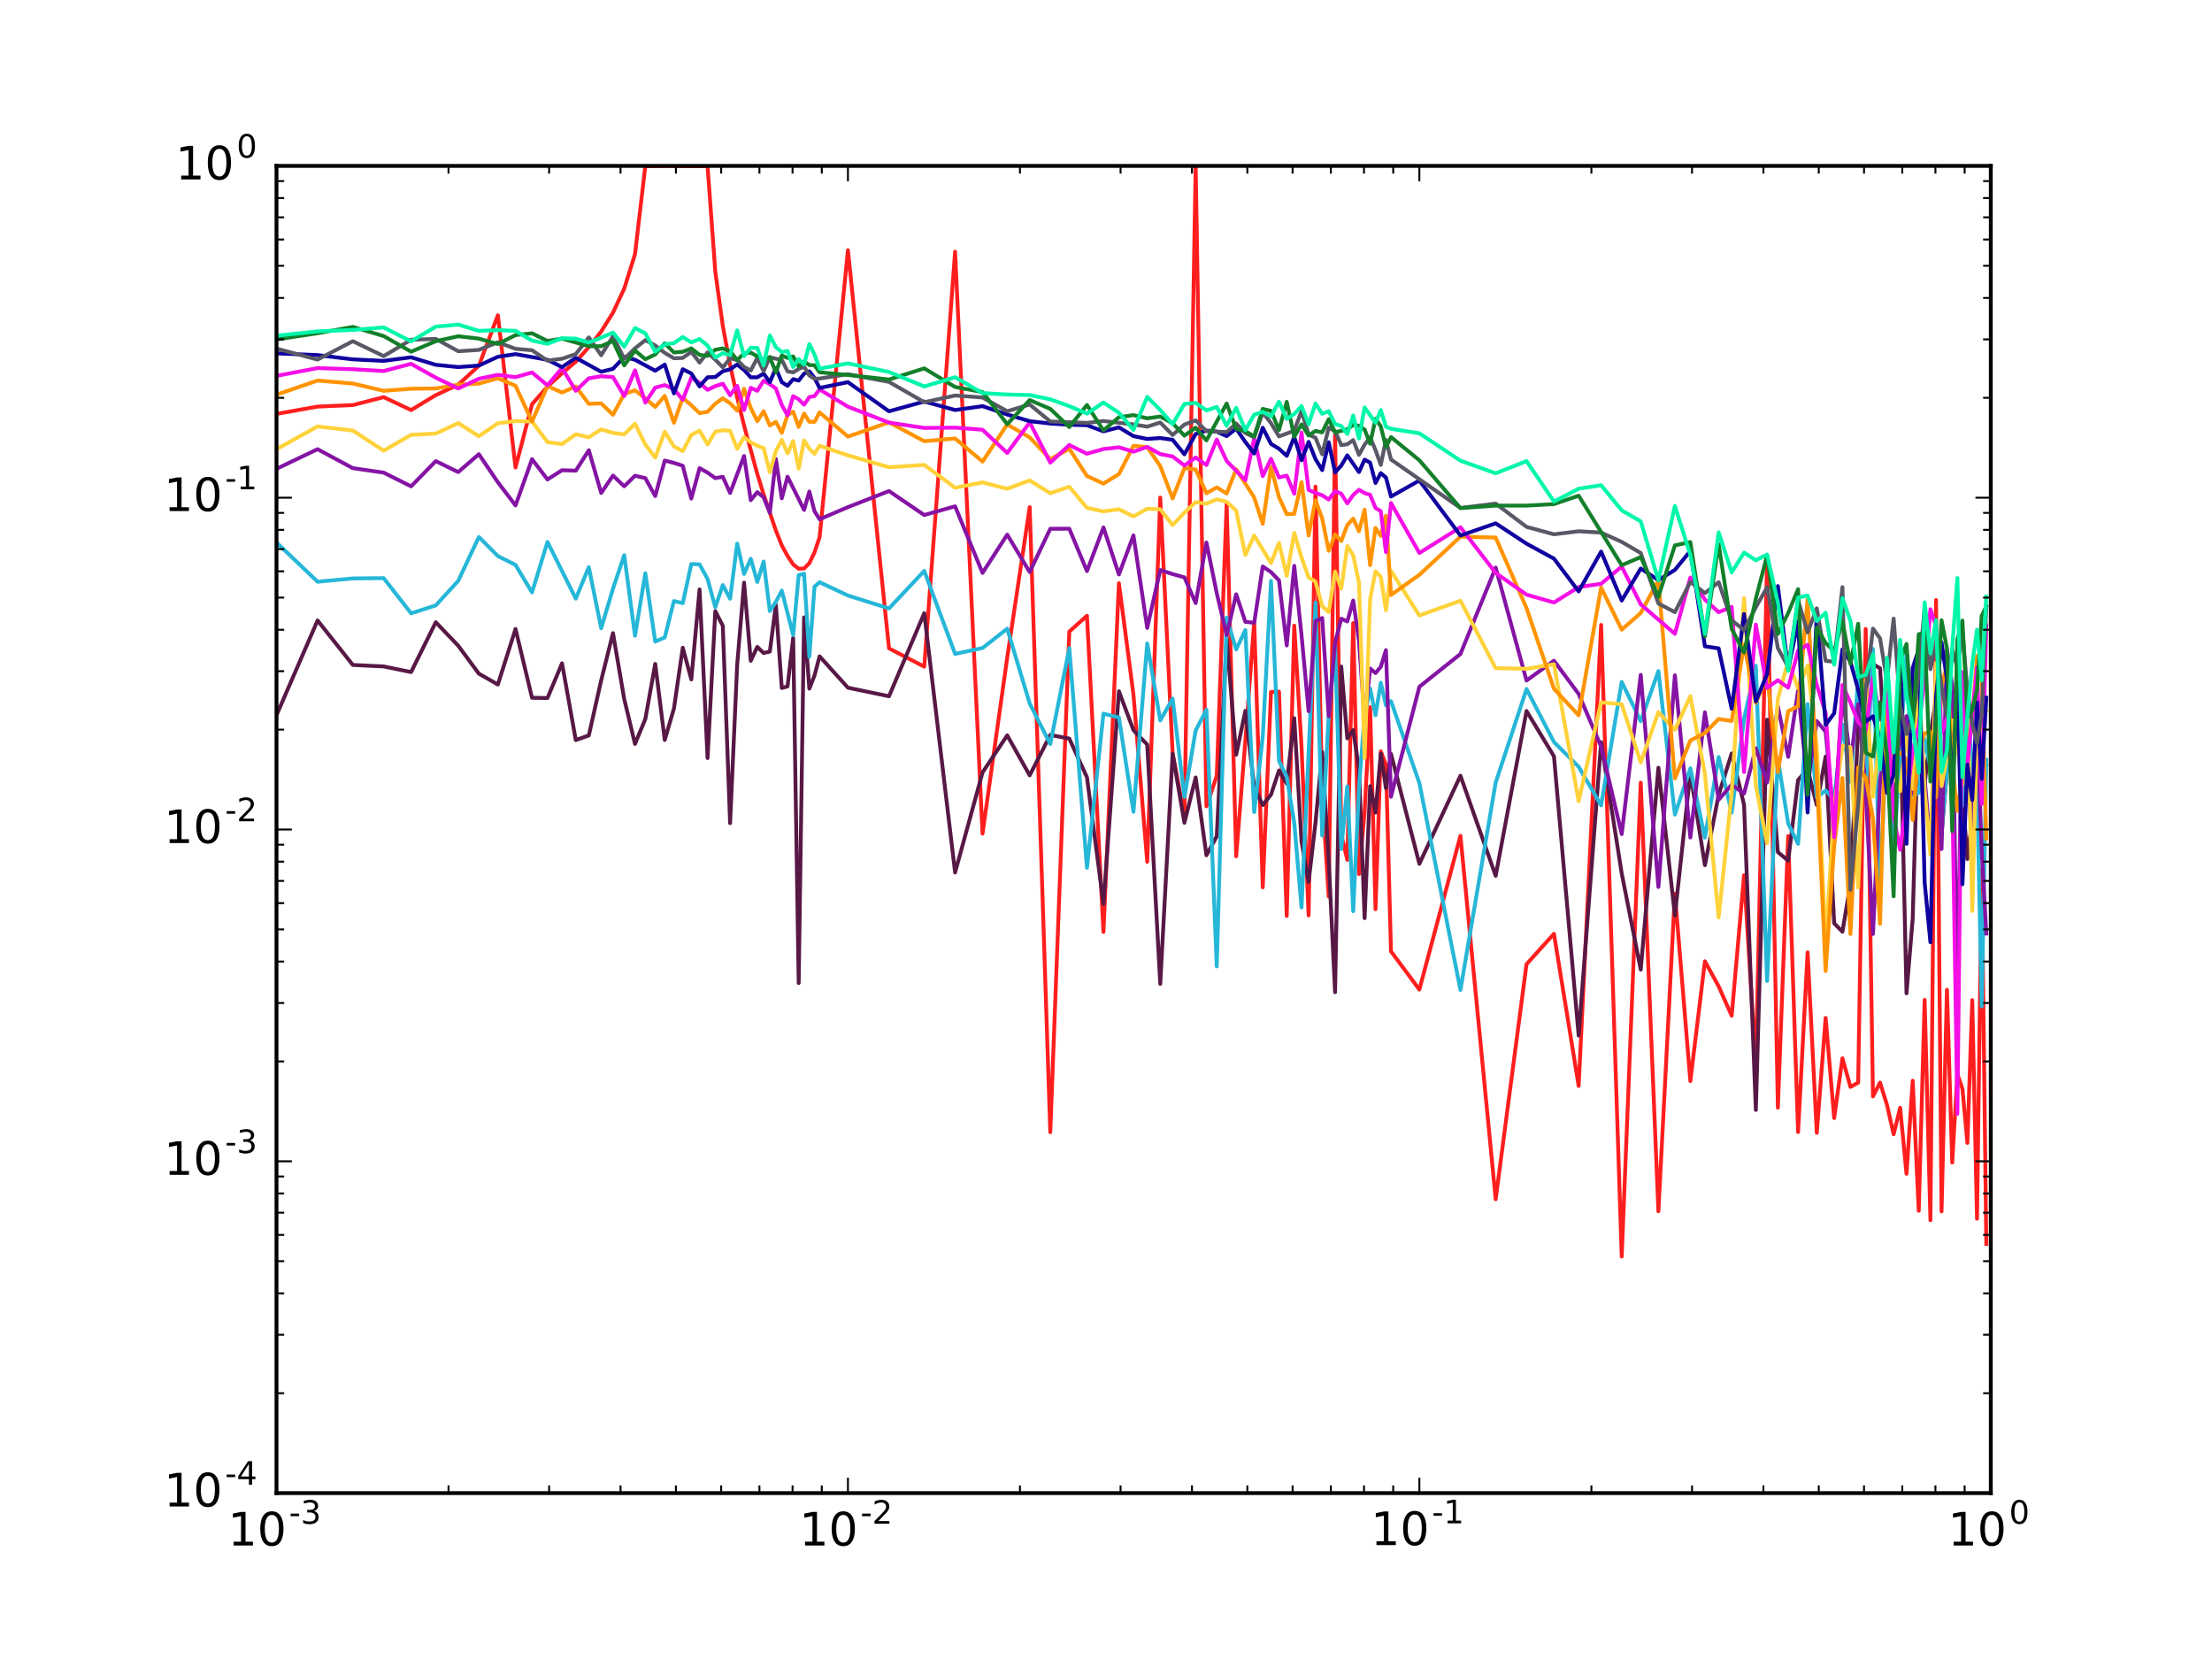 <?xml version="1.0" encoding="utf-8" standalone="no"?>
<!DOCTYPE svg PUBLIC "-//W3C//DTD SVG 1.1//EN"
  "http://www.w3.org/Graphics/SVG/1.1/DTD/svg11.dtd">
<!-- Created with matplotlib (http://matplotlib.org/) -->
<svg height="432pt" version="1.1" viewBox="0 0 576 432" width="576pt" xmlns="http://www.w3.org/2000/svg" xmlns:xlink="http://www.w3.org/1999/xlink">
 <defs>
  <style type="text/css">
*{stroke-linecap:butt;stroke-linejoin:round;stroke-miterlimit:100000;}
  </style>
 </defs>
 <g id="figure_1">
  <g id="patch_1">
   <path d="M 0 432 
L 576 432 
L 576 0 
L 0 0 
z
" style="fill:#ffffff;"/>
  </g>
  <g id="axes_1">
   <g id="patch_2">
    <path d="M 72 388.8 
L 518.4 388.8 
L 518.4 43.2 
L 72 43.2 
z
" style="fill:#ffffff;"/>
   </g>
   <g id="line2d_1">
    <path clip-path="url(#p679bee5137)" d="M 72 107.776 
L 82.696 105.876 
L 91.871 105.483 
L 99.903 103.412 
L 107.047 106.777 
L 113.479 102.886 
L 119.328 100.159 
L 124.691 95.252 
L 129.644 82.095 
L 134.243 121.744 
L 138.537 105.257 
L 142.563 100.674 
L 146.353 97.194 
L 149.933 94.192 
L 153.326 90.399 
L 156.548 86.323 
L 159.618 81.414 
L 162.549 75.151 
L 165.352 66.199 
L 168.039 43.261 
L 173.099 43.203 
L 184.247 43.284 
L 186.263 70.779 
L 188.218 84.883 
L 190.116 95.021 
L 191.96 103.507 
L 193.752 110.83 
L 197.194 123.389 
L 198.849 128.756 
L 202.037 138.152 
L 203.573 142.016 
L 205.074 144.776 
L 206.541 146.982 
L 207.976 148.091 
L 209.379 148.032 
L 210.752 146.635 
L 212.097 143.832 
L 213.414 139.922 
L 220.8 65.15 
L 231.496 168.834 
L 240.671 173.598 
L 248.703 65.545 
L 255.847 217.085 
L 262.279 171.244 
L 268.128 132.061 
L 273.491 294.818 
L 278.444 164.461 
L 283.043 160.341 
L 287.337 242.67 
L 291.363 151.867 
L 295.153 180.902 
L 298.733 224.413 
L 302.126 129.568 
L 305.348 196.158 
L 308.418 212.402 
L 311.349 43.216 
L 314.152 209.96 
L 316.839 202.052 
L 319.418 131.12 
L 321.899 222.986 
L 324.288 192.92 
L 326.591 161.879 
L 328.816 231.071 
L 330.966 180.178 
L 333.047 180.096 
L 335.063 238.512 
L 337.018 162.91 
L 338.916 194.455 
L 340.76 238.367 
L 342.552 126.705 
L 344.296 206.988 
L 345.994 233.462 
L 347.649 113.237 
L 349.262 217.336 
L 350.837 223.9 
L 352.373 162.249 
L 353.874 227.594 
L 355.341 211.422 
L 356.776 184.142 
L 358.179 236.76 
L 359.552 195.648 
L 360.897 199.13 
L 362.214 247.738 
L 369.6 257.685 
L 380.296 217.648 
L 389.471 312.283 
L 397.503 251.085 
L 404.647 243.15 
L 411.079 282.772 
L 416.928 162.728 
L 422.291 327.201 
L 427.244 203.816 
L 431.843 315.419 
L 436.137 232.706 
L 440.163 281.524 
L 443.953 250.315 
L 447.533 256.842 
L 450.926 264.496 
L 454.148 227.905 
L 457.218 277.548 
L 460.149 145.492 
L 462.952 288.423 
L 465.639 217.707 
L 468.218 294.79 
L 470.699 247.999 
L 473.088 294.975 
L 475.391 265.065 
L 477.616 291.131 
L 479.766 275.573 
L 481.847 283.027 
L 483.863 281.925 
L 485.818 163.77 
L 487.716 285.504 
L 489.56 281.906 
L 491.352 287.664 
L 493.096 295.369 
L 494.794 288.466 
L 496.449 305.667 
L 498.062 281.412 
L 499.637 315.296 
L 501.173 260.363 
L 502.674 317.737 
L 504.141 156.245 
L 505.576 315.455 
L 506.979 257.735 
L 508.352 302.733 
L 509.697 279.697 
L 511.014 283.511 
L 512.305 297.619 
L 513.571 260.433 
L 514.813 317.349 
L 516.031 226.438 
L 517.226 323.938 
L 517.226 323.938 
" style="fill:none;stroke:#ff1e1e;stroke-linecap:square;"/>
   </g>
   <g id="line2d_2">
    <path clip-path="url(#p679bee5137)" d="M 72 186.226 
L 82.696 161.567 
L 91.871 173.154 
L 99.903 173.541 
L 107.047 175.008 
L 113.479 162.027 
L 119.328 168.156 
L 124.691 175.421 
L 129.644 178.249 
L 134.243 163.775 
L 138.537 181.698 
L 142.563 181.761 
L 146.353 172.722 
L 149.933 192.718 
L 153.326 191.505 
L 156.548 177.159 
L 159.618 164.866 
L 162.549 182.044 
L 165.352 193.712 
L 168.039 187.246 
L 170.618 172.874 
L 173.099 192.681 
L 175.488 184.511 
L 177.791 168.662 
L 180.016 176.924 
L 182.166 153.49 
L 184.247 197.395 
L 186.263 159.141 
L 188.218 162.965 
L 190.116 214.335 
L 191.96 173.108 
L 193.752 151.727 
L 195.496 172.07 
L 197.194 168.457 
L 198.849 170.045 
L 200.462 169.664 
L 202.037 157.532 
L 203.573 179.15 
L 205.074 178.741 
L 206.541 166.114 
L 207.976 255.984 
L 209.379 160.755 
L 210.752 179.329 
L 212.097 175.899 
L 213.414 170.908 
L 220.8 179.073 
L 231.496 181.302 
L 240.671 159.668 
L 248.703 227.21 
L 255.847 201.143 
L 262.279 191.491 
L 268.128 201.899 
L 273.491 191.381 
L 278.444 192.329 
L 283.043 202.407 
L 287.337 235.383 
L 291.363 180.006 
L 295.153 190.136 
L 298.733 193.891 
L 302.126 256.196 
L 305.348 196.249 
L 308.418 214.252 
L 311.349 202.446 
L 314.152 222.71 
L 316.839 217.788 
L 319.418 166.139 
L 321.899 196.528 
L 324.288 185.108 
L 326.591 205.005 
L 328.816 209.629 
L 330.966 206.918 
L 333.047 200.636 
L 335.063 204.084 
L 337.018 187.012 
L 338.916 219.189 
L 340.76 229.652 
L 342.552 214.247 
L 344.296 195.817 
L 345.994 224.057 
L 347.649 258.363 
L 349.262 173.569 
L 350.837 192.273 
L 352.373 190.126 
L 353.874 200.238 
L 355.341 239.086 
L 356.776 204.709 
L 358.179 211.579 
L 359.552 196.278 
L 360.897 205.25 
L 362.214 196.32 
L 369.6 224.937 
L 380.296 202 
L 389.471 228.061 
L 397.503 185.141 
L 404.647 196.948 
L 411.079 269.654 
L 416.928 193.27 
L 422.291 227.44 
L 427.244 252.498 
L 431.843 199.912 
L 436.137 238.4 
L 440.163 201.297 
L 443.953 225.291 
L 447.533 206.978 
L 450.926 196.192 
L 454.148 209.563 
L 457.218 289.026 
L 460.149 187.426 
L 462.952 221.886 
L 465.639 224.112 
L 468.218 203.123 
L 470.699 200.295 
L 473.088 209.622 
L 475.391 197.003 
L 477.616 240.423 
L 479.766 242.618 
L 481.847 230.154 
L 483.863 189.909 
L 485.818 179.329 
L 487.716 172.95 
L 489.56 174.023 
L 491.352 202.35 
L 493.096 213.437 
L 494.794 186.254 
L 496.449 258.66 
L 498.062 239.22 
L 499.637 183.513 
L 501.173 204.22 
L 502.674 191.418 
L 504.141 181.813 
L 505.576 217.24 
L 508.352 184.215 
L 509.697 177.585 
L 511.014 206.756 
L 512.305 223.676 
L 513.571 213.232 
L 514.813 190.636 
L 516.031 196.313 
L 517.226 198.976 
L 517.226 198.976 
" style="fill:none;stroke:#581845;stroke-linecap:square;"/>
   </g>
   <g id="line2d_3">
    <path clip-path="url(#p679bee5137)" d="M 72 141.259 
L 82.696 151.481 
L 91.871 150.621 
L 99.903 150.542 
L 107.047 159.708 
L 113.479 157.641 
L 119.328 151.246 
L 124.691 139.825 
L 129.644 144.804 
L 134.243 147.098 
L 138.537 154.264 
L 142.563 141.116 
L 149.933 155.884 
L 153.326 147.69 
L 156.548 163.593 
L 159.618 153.296 
L 162.549 144.567 
L 165.352 165.537 
L 168.039 149.295 
L 170.618 167.083 
L 173.099 165.975 
L 175.488 156.507 
L 177.791 157.061 
L 180.016 146.872 
L 182.166 146.961 
L 184.247 150.758 
L 186.263 158.131 
L 188.218 152.347 
L 190.116 155.905 
L 191.96 141.552 
L 193.752 149.449 
L 195.496 145.505 
L 197.194 151.543 
L 198.849 146.221 
L 200.462 159.12 
L 202.037 156.718 
L 203.573 153.806 
L 206.541 165.367 
L 207.976 149.756 
L 209.379 149.382 
L 210.752 171.021 
L 212.097 152.782 
L 213.414 151.598 
L 220.8 155.075 
L 231.496 158.439 
L 240.671 148.661 
L 248.703 170.273 
L 255.847 168.744 
L 262.279 163.713 
L 268.128 183.175 
L 273.491 193.759 
L 278.444 168.795 
L 283.043 225.965 
L 287.337 185.839 
L 291.363 186.84 
L 295.153 211.379 
L 298.733 167.572 
L 302.126 187.596 
L 305.348 181.941 
L 308.418 207.56 
L 311.349 190.219 
L 314.152 184.826 
L 316.839 251.643 
L 319.418 160.839 
L 321.899 169.104 
L 324.288 164.063 
L 326.591 211.462 
L 328.816 191.916 
L 330.966 151.283 
L 333.047 198.156 
L 335.063 202.248 
L 337.018 214.199 
L 338.916 236.287 
L 342.552 156.906 
L 344.296 217.569 
L 345.994 186.422 
L 347.649 167.951 
L 349.262 221.091 
L 350.837 204.773 
L 352.373 237.28 
L 353.874 205.077 
L 355.341 186.26 
L 356.776 179.28 
L 358.179 186.242 
L 359.552 177.79 
L 360.897 183.666 
L 362.214 182.568 
L 369.6 203.914 
L 380.296 257.788 
L 389.471 203.774 
L 397.503 179.42 
L 404.647 193.227 
L 411.079 199.661 
L 416.928 209.713 
L 422.291 177.573 
L 427.244 187.796 
L 431.843 174.748 
L 436.137 212.115 
L 440.163 200.07 
L 443.953 218.1 
L 447.533 197.121 
L 450.926 211.618 
L 454.148 187.188 
L 457.218 173.352 
L 460.149 255.451 
L 462.952 197.572 
L 465.639 214.431 
L 468.218 219.726 
L 470.699 183.352 
L 473.088 207.672 
L 475.391 205.856 
L 477.616 208.179 
L 479.766 188.638 
L 481.847 203.567 
L 483.863 176.813 
L 485.818 206.889 
L 487.716 168.979 
L 489.56 232.024 
L 491.352 188.155 
L 493.096 223.309 
L 494.794 195.102 
L 496.449 170.213 
L 498.062 207.173 
L 499.637 206.492 
L 501.173 192.482 
L 502.674 199.882 
L 504.141 195.948 
L 505.576 216.775 
L 506.979 200.358 
L 508.352 188.873 
L 509.697 189.297 
L 511.014 209.776 
L 512.305 183.496 
L 513.571 199.817 
L 514.813 204.554 
L 516.031 262.058 
L 517.226 197.866 
L 517.226 197.866 
" style="fill:none;stroke:#26b7d8;stroke-linecap:square;"/>
   </g>
   <g id="line2d_4">
    <path clip-path="url(#p679bee5137)" d="M 72 122.085 
L 82.696 116.967 
L 91.871 121.905 
L 99.903 123.073 
L 107.047 126.641 
L 113.479 120.074 
L 119.328 122.929 
L 124.691 118.265 
L 129.644 125.582 
L 134.243 131.605 
L 138.537 119.571 
L 142.563 124.855 
L 146.353 122.441 
L 149.933 122.564 
L 153.326 117.244 
L 156.548 128.372 
L 159.618 123.834 
L 162.549 126.634 
L 165.352 123.879 
L 168.039 124.495 
L 170.618 129.176 
L 173.099 119.929 
L 175.488 120.537 
L 177.791 121.284 
L 180.016 129.823 
L 182.166 121.895 
L 184.247 123.078 
L 186.263 124.501 
L 188.218 124.159 
L 190.116 128.381 
L 193.752 118.746 
L 195.496 130.25 
L 197.194 128.153 
L 198.849 129.512 
L 200.462 133.528 
L 202.037 119.523 
L 203.573 129.77 
L 205.074 124.121 
L 207.976 129.959 
L 209.379 132.78 
L 210.752 127.988 
L 212.097 133.121 
L 213.414 135.214 
L 220.8 132.056 
L 231.496 127.872 
L 240.671 134.109 
L 248.703 131.844 
L 255.847 149.183 
L 262.279 139.216 
L 268.128 148.958 
L 273.491 137.689 
L 278.444 137.684 
L 283.043 148.717 
L 287.337 137.35 
L 291.363 149.592 
L 295.153 139.415 
L 298.733 163.504 
L 302.126 148.439 
L 305.348 149.49 
L 308.418 150.338 
L 311.349 157.046 
L 314.152 141.257 
L 316.839 154.441 
L 319.418 165.352 
L 321.899 154.755 
L 324.288 161.92 
L 326.591 162.181 
L 328.816 147.509 
L 330.966 148.976 
L 333.047 151.129 
L 335.063 168.075 
L 337.018 147.344 
L 338.916 165.393 
L 340.76 185.185 
L 342.552 161.716 
L 344.296 160.924 
L 345.994 186.47 
L 347.649 167.347 
L 349.262 161.123 
L 350.837 161.826 
L 352.373 156.381 
L 353.874 166.954 
L 355.341 187.442 
L 356.776 174.084 
L 358.179 175.265 
L 359.552 173.629 
L 360.897 169.295 
L 362.214 207.469 
L 369.6 178.836 
L 380.296 170.285 
L 389.471 147.801 
L 397.503 177.211 
L 404.647 172.04 
L 411.079 180.704 
L 416.928 194.419 
L 422.291 217.191 
L 427.244 175.735 
L 431.843 230.971 
L 436.137 175.865 
L 440.163 218.078 
L 443.953 185.494 
L 447.533 208.254 
L 450.926 204.309 
L 454.148 206.647 
L 457.218 194.839 
L 460.149 203.767 
L 462.952 183.942 
L 465.639 197.08 
L 468.218 179.793 
L 470.699 204.246 
L 473.088 187.767 
L 475.391 190.525 
L 477.616 214.51 
L 479.766 180.3 
L 481.847 198.5 
L 483.863 183.352 
L 485.818 205.762 
L 487.716 243.203 
L 489.56 203.544 
L 491.352 186.859 
L 493.096 201.132 
L 494.794 193.126 
L 496.449 186.477 
L 498.062 206.517 
L 499.637 194.254 
L 501.173 202.628 
L 502.674 220.312 
L 504.141 192.508 
L 505.576 221.092 
L 506.979 169.174 
L 508.352 178.32 
L 509.697 260.028 
L 511.014 178.646 
L 512.305 197.843 
L 513.571 222.063 
L 514.813 188.967 
L 516.031 221.333 
L 517.226 243.09 
L 517.226 243.09 
" style="fill:none;stroke:#8414a4;stroke-linecap:square;"/>
   </g>
   <g id="line2d_5">
    <path clip-path="url(#p679bee5137)" d="M 72 116.981 
L 82.696 111.045 
L 91.871 112.105 
L 99.903 117.355 
L 107.047 113.24 
L 113.479 112.899 
L 119.328 110.166 
L 124.691 113.596 
L 129.644 110.212 
L 134.243 109.652 
L 138.537 109.748 
L 142.563 115.133 
L 146.353 115.64 
L 149.933 113.079 
L 153.326 113.862 
L 156.548 111.812 
L 159.618 112.737 
L 162.549 113.111 
L 165.352 110.323 
L 168.039 115.76 
L 170.618 119.153 
L 173.099 112.407 
L 175.488 116.24 
L 177.791 117.498 
L 180.016 113.262 
L 182.166 112.151 
L 184.247 115.731 
L 186.263 112.408 
L 188.218 112.031 
L 190.116 112.178 
L 191.96 116.888 
L 193.752 113.845 
L 195.496 115.185 
L 197.194 116.071 
L 198.849 116.686 
L 200.462 122.951 
L 202.037 117.44 
L 203.573 114.533 
L 205.074 118.05 
L 206.541 114.843 
L 207.976 122.055 
L 209.379 114.693 
L 210.752 116.848 
L 212.097 118.173 
L 213.414 116.065 
L 220.8 118.574 
L 231.496 121.672 
L 240.671 121.054 
L 248.703 127.015 
L 255.847 125.614 
L 262.279 127.285 
L 268.128 125.096 
L 273.491 128.436 
L 278.444 126.748 
L 283.043 132.242 
L 287.337 133.162 
L 291.363 132.616 
L 295.153 134.471 
L 298.733 132.489 
L 302.126 132.613 
L 305.348 136.745 
L 308.418 133.501 
L 311.349 130.749 
L 314.152 131.173 
L 316.839 130.022 
L 319.418 130.658 
L 321.899 132.969 
L 324.288 144.539 
L 326.591 139.45 
L 330.966 146.603 
L 333.047 141.366 
L 335.063 149.931 
L 337.018 138.777 
L 338.916 145.16 
L 340.76 150.347 
L 342.552 151.461 
L 344.296 157.87 
L 345.994 159.37 
L 347.649 148.845 
L 349.262 153.282 
L 350.837 142.171 
L 352.373 144.594 
L 353.874 151.744 
L 355.341 197.34 
L 356.776 156.033 
L 358.179 148.746 
L 359.552 150.191 
L 360.897 158.928 
L 362.214 148.652 
L 369.6 160.275 
L 380.296 156.421 
L 389.471 173.987 
L 397.503 174.146 
L 404.647 172.981 
L 411.079 208.629 
L 416.928 182.896 
L 422.291 183.379 
L 427.244 198.541 
L 431.843 185.444 
L 436.137 190.01 
L 440.163 181.275 
L 443.953 201.521 
L 447.533 238.906 
L 450.926 206.493 
L 454.148 155.772 
L 457.218 204.663 
L 460.149 219.565 
L 462.952 182.009 
L 465.639 172.042 
L 468.218 179.255 
L 470.699 173.336 
L 473.088 194.473 
L 475.391 245.668 
L 477.616 210.097 
L 479.766 194.191 
L 481.847 194.574 
L 483.863 231.121 
L 485.818 177.083 
L 487.716 207.482 
L 489.56 191.733 
L 491.352 180.58 
L 493.096 201.487 
L 494.794 206.04 
L 496.449 190.734 
L 498.062 205.43 
L 499.637 176.517 
L 501.173 205.77 
L 502.674 222.501 
L 504.141 172.632 
L 505.576 204.699 
L 506.979 197.023 
L 508.352 187.566 
L 509.697 194.247 
L 511.014 204.12 
L 512.305 179.985 
L 513.571 237.229 
L 514.813 189.028 
L 516.031 186.767 
L 517.226 185.149 
L 517.226 185.149 
" style="fill:none;stroke:#ffd23a;stroke-linecap:square;"/>
   </g>
   <g id="line2d_6">
    <path clip-path="url(#p679bee5137)" d="M 72 102.774 
L 82.696 99.098 
L 91.871 99.872 
L 99.903 101.77 
L 107.047 101.226 
L 113.479 101.148 
L 119.328 100.162 
L 124.691 99.889 
L 129.644 98.496 
L 134.243 100.454 
L 138.537 109.767 
L 142.563 100.539 
L 146.353 102.214 
L 149.933 100.627 
L 153.326 105.158 
L 156.548 105.048 
L 159.618 107.995 
L 162.549 102.576 
L 165.352 101.645 
L 168.039 103.711 
L 170.618 105.954 
L 173.099 103.105 
L 175.488 110.074 
L 177.791 103.576 
L 180.016 105.528 
L 182.166 107.586 
L 184.247 107.232 
L 186.263 105.124 
L 188.218 103.726 
L 190.116 105.018 
L 191.96 106.933 
L 193.752 101.267 
L 195.496 106.245 
L 197.194 109.679 
L 198.849 107.08 
L 200.462 110.778 
L 202.037 109.866 
L 203.573 112.716 
L 205.074 108.078 
L 206.541 107.212 
L 207.976 111.159 
L 209.379 107.682 
L 210.752 109.824 
L 212.097 109.841 
L 213.414 107.392 
L 220.8 113.673 
L 231.496 109.99 
L 240.671 114.886 
L 248.703 114.177 
L 255.847 120.191 
L 262.279 110.529 
L 268.128 113.896 
L 273.491 119.556 
L 278.444 116.866 
L 283.043 123.961 
L 287.337 125.925 
L 291.363 123.457 
L 295.153 116.082 
L 298.733 116.424 
L 302.126 121.355 
L 305.348 129.791 
L 308.418 121.875 
L 311.349 122.275 
L 314.152 128.443 
L 316.839 126.919 
L 319.418 128.495 
L 321.899 122.192 
L 326.591 129.547 
L 328.816 136.406 
L 330.966 121.601 
L 333.047 129.457 
L 335.063 133.885 
L 337.018 133.796 
L 338.916 125.578 
L 340.76 139.435 
L 342.552 130.223 
L 344.296 135.019 
L 345.994 143.412 
L 347.649 139.163 
L 349.262 140.892 
L 350.837 136.717 
L 352.373 135.055 
L 353.874 138.334 
L 355.341 132.726 
L 356.776 147.16 
L 358.179 137.485 
L 359.552 139.551 
L 360.897 134.296 
L 362.214 154.933 
L 369.6 149.675 
L 380.296 139.749 
L 389.471 139.982 
L 397.503 158.35 
L 404.647 179.364 
L 411.079 186.268 
L 416.928 153.011 
L 422.291 163.963 
L 427.244 159.618 
L 431.843 151.136 
L 436.137 202.704 
L 440.163 192.838 
L 443.953 190.858 
L 447.533 187.229 
L 450.926 187.741 
L 454.148 167.87 
L 457.218 183.034 
L 460.149 176.068 
L 462.952 201.066 
L 465.639 185.189 
L 468.218 183.906 
L 470.699 156.001 
L 473.088 201.819 
L 475.391 252.842 
L 477.616 220.181 
L 479.766 202.59 
L 481.847 243.223 
L 483.863 199.789 
L 485.818 202.445 
L 487.716 213.101 
L 489.56 240.559 
L 491.352 175.032 
L 493.096 196.366 
L 494.794 196.016 
L 496.449 197.71 
L 498.062 213.549 
L 499.637 195.28 
L 501.173 190.92 
L 502.674 190.595 
L 504.141 207.544 
L 505.576 178.739 
L 506.979 173.212 
L 508.352 199.506 
L 509.697 211.164 
L 512.305 194.089 
L 513.571 187.598 
L 514.813 170.779 
L 516.031 175.632 
L 517.226 218.339 
L 517.226 218.339 
" style="fill:none;stroke:#ff9300;stroke-linecap:square;"/>
   </g>
   <g id="line2d_7">
    <path clip-path="url(#p679bee5137)" d="M 72 97.875 
L 82.696 95.848 
L 91.871 96.146 
L 99.903 96.611 
L 107.047 94.744 
L 113.479 98.344 
L 119.328 101.154 
L 124.691 98.626 
L 129.644 97.611 
L 134.243 98.204 
L 138.537 96.993 
L 142.563 100.331 
L 146.353 95.836 
L 149.933 101.759 
L 153.326 98.503 
L 156.548 97.97 
L 159.618 98.188 
L 162.549 103.117 
L 165.352 96.433 
L 168.039 104.833 
L 170.618 100.946 
L 173.099 100.281 
L 175.488 101.315 
L 177.791 104.084 
L 180.016 98.357 
L 182.166 99.694 
L 184.247 101.512 
L 186.263 100.546 
L 188.218 99.924 
L 190.116 102.919 
L 191.96 100.467 
L 193.752 106.772 
L 195.496 100.982 
L 197.194 101.764 
L 198.849 99.142 
L 200.462 100.032 
L 202.037 101.149 
L 203.573 105.449 
L 205.074 108.165 
L 206.541 103.159 
L 207.976 103.975 
L 209.379 105.387 
L 210.752 103.398 
L 212.097 103.137 
L 213.414 101.412 
L 220.8 105.897 
L 231.496 110.047 
L 240.671 111.427 
L 248.703 111.356 
L 255.847 111.899 
L 262.279 117.949 
L 268.128 109.978 
L 273.491 120.464 
L 278.444 115.878 
L 283.043 118.153 
L 287.337 116.929 
L 291.363 116.474 
L 295.153 117.617 
L 298.733 116.365 
L 302.126 118.231 
L 305.348 118.86 
L 308.418 121.225 
L 311.349 119.121 
L 314.152 121.091 
L 316.839 114.468 
L 319.418 120.031 
L 324.288 125.052 
L 326.591 114.115 
L 328.816 123.983 
L 330.966 119.473 
L 333.047 124.319 
L 335.063 123.856 
L 337.018 128.555 
L 338.916 112.643 
L 340.76 127.583 
L 342.552 128.355 
L 344.296 128.973 
L 345.994 130.072 
L 347.649 127.922 
L 349.262 128.562 
L 350.837 131.074 
L 352.373 128.901 
L 353.874 127.535 
L 355.341 128.399 
L 356.776 128.842 
L 358.179 132.284 
L 359.552 133.113 
L 360.897 143.765 
L 362.214 130.98 
L 369.6 143.998 
L 380.296 137.298 
L 389.471 149.197 
L 397.503 154.844 
L 404.647 156.893 
L 411.079 152.869 
L 416.928 152.016 
L 422.291 147.521 
L 427.244 157.376 
L 436.137 165.047 
L 440.163 150.386 
L 443.953 156.124 
L 447.533 159.41 
L 450.926 158.041 
L 454.148 201.024 
L 457.218 162.658 
L 460.149 179.113 
L 462.952 177.138 
L 465.639 179.066 
L 468.218 169.424 
L 470.699 167.892 
L 473.088 178.363 
L 475.391 185.611 
L 477.616 217.985 
L 479.766 178.387 
L 481.847 182.954 
L 483.863 188.035 
L 485.818 190.205 
L 487.716 176.359 
L 489.56 187.272 
L 491.352 180.487 
L 493.096 212.631 
L 494.794 221.283 
L 498.062 195.626 
L 499.637 188.939 
L 501.173 177.012 
L 502.674 158.649 
L 504.141 163.03 
L 505.576 190.864 
L 506.979 187.052 
L 508.352 205.006 
L 509.697 290.035 
L 511.014 175.014 
L 512.305 199.24 
L 514.813 173.734 
L 516.031 209.372 
L 517.226 162.85 
L 517.226 162.85 
" style="fill:none;stroke:#f50fe6;stroke-linecap:square;"/>
   </g>
   <g id="line2d_8">
    <path clip-path="url(#p679bee5137)" d="M 72 92.013 
L 82.696 92.465 
L 91.871 93.58 
L 99.903 93.968 
L 107.047 93.041 
L 113.479 95.001 
L 119.328 95.587 
L 124.691 95.197 
L 129.644 92.904 
L 134.243 92.217 
L 142.563 93.692 
L 146.353 95.607 
L 149.933 93.169 
L 156.548 96.803 
L 159.618 96.044 
L 162.549 92.938 
L 165.352 93.679 
L 170.618 96.53 
L 173.099 94.937 
L 175.488 102.443 
L 177.791 96.15 
L 180.016 97.249 
L 182.166 100.619 
L 184.247 98.241 
L 186.263 98.183 
L 188.218 96.673 
L 190.116 96.169 
L 191.96 94.917 
L 193.752 96.335 
L 195.496 98.252 
L 197.194 98.253 
L 198.849 97.282 
L 200.462 99.521 
L 202.037 95.853 
L 203.573 99.511 
L 205.074 100.459 
L 206.541 98.732 
L 207.976 99.104 
L 209.379 97.303 
L 210.752 96.704 
L 212.097 98.407 
L 213.414 101.023 
L 220.8 99.51 
L 231.496 107.097 
L 240.671 104.55 
L 248.703 106.768 
L 255.847 105.762 
L 262.279 107.94 
L 268.128 109.678 
L 273.491 110.292 
L 278.444 110.609 
L 283.043 110.718 
L 287.337 112.325 
L 291.363 111.279 
L 295.153 113.565 
L 298.733 114.303 
L 302.126 114.061 
L 305.348 114.515 
L 308.418 118.298 
L 311.349 113.011 
L 314.152 112.124 
L 316.839 112.395 
L 319.418 113.564 
L 321.899 111.606 
L 324.288 115.104 
L 326.591 118.092 
L 328.816 111.385 
L 330.966 115.596 
L 333.047 116.852 
L 335.063 118.693 
L 337.018 113.805 
L 338.916 119.847 
L 340.76 115.067 
L 342.552 119.559 
L 344.296 122.412 
L 345.994 115.17 
L 347.649 123.027 
L 349.262 121.241 
L 350.837 118.574 
L 353.874 122.92 
L 355.341 119.696 
L 356.776 120.468 
L 358.179 125.767 
L 359.552 123.199 
L 360.897 124.346 
L 362.214 129.292 
L 369.6 125.117 
L 380.296 139.452 
L 389.471 136.279 
L 397.503 141.571 
L 404.647 145.47 
L 411.079 153.998 
L 416.928 143.638 
L 422.291 156.371 
L 427.244 148.051 
L 431.843 151.058 
L 436.137 148.398 
L 440.163 143.463 
L 443.953 168.299 
L 447.533 168.839 
L 450.926 184.553 
L 454.148 159.896 
L 457.218 182.641 
L 460.149 175.513 
L 462.952 152.615 
L 465.639 174.308 
L 468.218 161.835 
L 470.699 211.572 
L 473.088 159.872 
L 475.391 188.726 
L 477.616 185.744 
L 479.766 169.09 
L 481.847 172.29 
L 483.863 179.611 
L 485.818 187.94 
L 487.716 186.514 
L 489.56 192.244 
L 491.352 206.452 
L 493.096 201.791 
L 494.794 170.109 
L 496.449 219.729 
L 498.062 173.941 
L 499.637 169.11 
L 501.173 229.8 
L 502.674 245.357 
L 504.141 181.451 
L 505.576 167.278 
L 506.979 176.828 
L 508.352 207.681 
L 509.697 175.823 
L 511.014 230.25 
L 512.305 199.104 
L 513.571 208.312 
L 514.813 182.869 
L 516.031 202.831 
L 517.226 181.677 
L 517.226 181.677 
" style="fill:none;stroke:#1000a0;stroke-linecap:square;"/>
   </g>
   <g id="line2d_9">
    <path clip-path="url(#p679bee5137)" d="M 72 90.775 
L 82.696 93.636 
L 91.871 88.849 
L 99.903 92.733 
L 107.047 88.469 
L 113.479 88.251 
L 119.328 91.46 
L 124.691 91.12 
L 129.644 89.121 
L 134.243 90.835 
L 138.537 91.205 
L 142.563 93.915 
L 146.353 93.415 
L 149.933 92.196 
L 153.326 87.861 
L 156.548 92.505 
L 159.618 87.562 
L 162.549 93.432 
L 165.352 90.714 
L 168.039 88.58 
L 170.618 89.964 
L 173.099 91.886 
L 175.488 93.298 
L 177.791 93.202 
L 180.016 91.621 
L 182.166 94.41 
L 184.247 91.773 
L 186.263 93.666 
L 188.218 95.666 
L 190.116 93.318 
L 191.96 93.747 
L 193.752 95.552 
L 195.496 96.489 
L 197.194 93.218 
L 198.849 96.667 
L 200.462 93.003 
L 202.037 93.414 
L 203.573 93.681 
L 205.074 96.705 
L 206.541 96.959 
L 207.976 96.086 
L 209.379 95.472 
L 210.752 97.767 
L 212.097 98.639 
L 213.414 98.571 
L 220.8 97.441 
L 231.496 99.45 
L 240.671 104.734 
L 248.703 102.988 
L 255.847 103.517 
L 262.279 107.086 
L 268.128 105.324 
L 273.491 109.749 
L 283.043 110.123 
L 287.337 109.632 
L 295.153 110.515 
L 298.733 111.096 
L 302.126 110.024 
L 305.348 113.277 
L 308.418 110.55 
L 311.349 109.47 
L 314.152 112.282 
L 319.418 112.516 
L 321.899 110.294 
L 324.288 112.747 
L 326.591 113.864 
L 328.816 107.425 
L 330.966 110.186 
L 333.047 113.639 
L 337.018 112.153 
L 338.916 106.997 
L 340.76 113.149 
L 342.552 114.001 
L 344.296 118.281 
L 345.994 111.355 
L 347.649 112.268 
L 349.262 115.905 
L 350.837 115.696 
L 352.373 114.6 
L 353.874 118.44 
L 355.341 115.776 
L 356.776 113.859 
L 358.179 117.214 
L 359.552 121.057 
L 360.897 114.588 
L 362.214 119.654 
L 380.296 132.265 
L 389.471 131.139 
L 397.503 137.194 
L 404.647 139.13 
L 411.079 138.344 
L 416.928 138.684 
L 422.291 141.113 
L 427.244 144.003 
L 431.843 157.145 
L 436.137 159.409 
L 440.163 151.534 
L 443.953 154.442 
L 447.533 151.595 
L 450.926 161.528 
L 454.148 164.076 
L 457.218 158.122 
L 460.149 152.944 
L 462.952 168.773 
L 465.639 173.666 
L 468.218 156.361 
L 470.699 164.707 
L 473.088 158.416 
L 475.391 172.082 
L 477.616 172.317 
L 479.766 152.891 
L 481.847 231.686 
L 483.863 209.72 
L 485.818 179.48 
L 487.716 163.692 
L 489.56 166.223 
L 491.352 177.234 
L 493.096 161.093 
L 494.794 183.786 
L 496.449 191.121 
L 498.062 187.438 
L 499.637 175.541 
L 501.173 158.112 
L 502.674 174.245 
L 504.141 167.631 
L 505.576 178.727 
L 506.979 186.423 
L 508.352 169.006 
L 509.697 173.865 
L 511.014 164.267 
L 512.305 179.916 
L 513.571 188.394 
L 514.813 193.46 
L 516.031 186.063 
L 517.226 157.884 
L 517.226 157.884 
" style="fill:none;stroke:#595866;stroke-linecap:square;"/>
   </g>
   <g id="line2d_10">
    <path clip-path="url(#p679bee5137)" d="M 72 88.393 
L 82.696 86.777 
L 91.871 85.12 
L 99.903 87.507 
L 107.047 91.575 
L 113.479 88.84 
L 119.328 87.564 
L 124.691 88.173 
L 129.644 89.592 
L 134.243 87.254 
L 138.537 86.79 
L 142.563 88.787 
L 146.353 88.179 
L 153.326 90.149 
L 156.548 90.158 
L 159.618 88.784 
L 162.549 95.149 
L 165.352 91.283 
L 168.039 93.543 
L 170.618 92.295 
L 173.099 89.402 
L 175.488 91.78 
L 177.791 91.592 
L 180.016 90.718 
L 182.166 92.426 
L 184.247 92.658 
L 186.263 91.078 
L 188.218 90.724 
L 190.116 91.456 
L 191.96 93.751 
L 193.752 92.033 
L 195.496 91.827 
L 198.849 93.733 
L 200.462 93.007 
L 202.037 96.992 
L 203.573 92.56 
L 205.074 93.206 
L 206.541 92.815 
L 207.976 95.439 
L 209.379 94.139 
L 210.752 95.069 
L 212.097 95.11 
L 213.414 96.937 
L 220.8 97.64 
L 231.496 98.825 
L 240.671 95.925 
L 248.703 100.769 
L 255.847 102.09 
L 262.279 110.455 
L 268.128 104.173 
L 273.491 106.464 
L 278.444 111.202 
L 283.043 105.46 
L 287.337 112.092 
L 291.363 108.628 
L 295.153 108.099 
L 298.733 108.928 
L 302.126 108.467 
L 305.348 110.21 
L 308.418 113.443 
L 311.349 111.361 
L 314.152 114.679 
L 319.418 105.08 
L 321.899 111.724 
L 324.288 112.249 
L 326.591 113.667 
L 328.816 106.478 
L 330.966 106.996 
L 333.047 111.992 
L 335.063 104.638 
L 337.018 113.739 
L 338.916 110.512 
L 340.76 113.403 
L 342.552 112.216 
L 344.296 112.583 
L 345.994 109.169 
L 347.649 112.576 
L 350.837 111.823 
L 352.373 110.632 
L 353.874 110.869 
L 355.341 111.844 
L 356.776 115.547 
L 358.179 109.053 
L 359.552 111.016 
L 360.897 116.41 
L 362.214 113.817 
L 369.6 119.857 
L 380.296 132.318 
L 389.471 131.665 
L 397.503 131.66 
L 404.647 131.266 
L 411.079 129.082 
L 422.291 147.184 
L 427.244 145.055 
L 431.843 155.394 
L 436.137 142.016 
L 440.163 141.159 
L 443.953 165.703 
L 447.533 141.697 
L 450.926 163.758 
L 454.148 169.933 
L 457.218 155.876 
L 460.149 144.643 
L 462.952 165.081 
L 465.639 159.636 
L 468.218 153.411 
L 470.699 206.963 
L 473.088 163.327 
L 475.391 167.449 
L 477.616 169.565 
L 479.766 161.809 
L 481.847 172.85 
L 483.863 162.429 
L 485.818 195.994 
L 487.716 196.986 
L 489.56 182.852 
L 491.352 196.645 
L 493.096 233.4 
L 494.794 172.097 
L 496.449 167.69 
L 498.062 189.438 
L 499.637 165.143 
L 501.173 164.715 
L 502.674 203.521 
L 504.141 187.688 
L 505.576 161.519 
L 506.979 168.832 
L 508.352 216.433 
L 509.697 166.606 
L 511.014 161.601 
L 512.305 186.827 
L 513.571 184.89 
L 514.813 179.653 
L 516.031 160.378 
L 517.226 157.885 
L 517.226 157.885 
" style="fill:none;stroke:#147f2a;stroke-linecap:square;"/>
   </g>
   <g id="line2d_11">
    <path clip-path="url(#p679bee5137)" d="M 72 87.418 
L 82.696 86.289 
L 91.871 85.913 
L 99.903 85.263 
L 107.047 88.893 
L 113.479 85.062 
L 119.328 84.517 
L 124.691 86.151 
L 129.644 85.974 
L 134.243 86.154 
L 138.537 88.687 
L 142.563 89.536 
L 146.353 88.084 
L 149.933 88.178 
L 153.326 89.195 
L 156.548 87.937 
L 159.618 86.599 
L 162.549 90.25 
L 165.352 85.42 
L 168.039 86.799 
L 170.618 91.589 
L 173.099 89.67 
L 175.488 89.357 
L 177.791 87.756 
L 180.016 89.154 
L 182.166 88.271 
L 184.247 90.007 
L 186.263 93.103 
L 188.218 91.966 
L 190.116 92.503 
L 191.96 86.037 
L 193.752 92.714 
L 195.496 90.563 
L 197.194 90.605 
L 198.849 95.182 
L 200.462 87.364 
L 202.037 90.392 
L 203.573 91.667 
L 205.074 91.408 
L 206.541 95.564 
L 207.976 93.485 
L 209.379 94.939 
L 210.752 89.599 
L 212.097 92.33 
L 213.414 96.006 
L 220.8 94.629 
L 231.496 96.871 
L 240.671 100.63 
L 248.703 98.229 
L 255.847 102.366 
L 262.279 102.733 
L 268.128 102.872 
L 273.491 103.98 
L 278.444 105.755 
L 283.043 107.708 
L 287.337 104.816 
L 291.363 107.484 
L 295.153 111.956 
L 298.733 103.367 
L 302.126 106.76 
L 305.348 110.44 
L 308.418 105.188 
L 311.349 104.912 
L 314.152 106.864 
L 316.839 105.967 
L 319.418 110.856 
L 321.899 106.198 
L 324.288 112.012 
L 326.591 107.968 
L 328.816 107.251 
L 330.966 108.438 
L 333.047 104.602 
L 335.063 109.079 
L 337.018 107.805 
L 338.916 105.762 
L 340.76 110.439 
L 342.552 105.074 
L 344.296 107.742 
L 345.994 107.088 
L 347.649 110.422 
L 349.262 110.928 
L 350.837 112.992 
L 352.373 108.204 
L 353.874 114.17 
L 355.341 106.104 
L 358.179 110.098 
L 359.552 106.774 
L 360.897 111.129 
L 362.214 111.66 
L 369.6 112.83 
L 380.296 119.964 
L 389.471 123.24 
L 397.503 120.074 
L 404.647 130.599 
L 411.079 127.272 
L 416.928 126.343 
L 422.291 132.9 
L 427.244 135.767 
L 431.843 151.112 
L 436.137 131.753 
L 440.163 144.507 
L 443.953 165.041 
L 447.533 138.621 
L 450.926 149.058 
L 454.148 143.906 
L 457.218 145.885 
L 460.149 144.396 
L 462.952 156.932 
L 465.639 174.701 
L 468.218 155.599 
L 470.699 155.061 
L 473.088 161.722 
L 475.391 159.571 
L 477.616 173.079 
L 479.766 155.739 
L 481.847 161.683 
L 483.863 176.334 
L 485.818 175.779 
L 487.716 170.386 
L 489.56 200.351 
L 491.352 171.319 
L 493.096 195.934 
L 494.794 166.602 
L 496.449 181.216 
L 498.062 188.904 
L 499.637 201.246 
L 501.173 156.861 
L 502.674 170.137 
L 504.141 161.465 
L 505.576 201.071 
L 506.979 195.381 
L 508.352 168.806 
L 509.697 150.515 
L 511.014 202.403 
L 512.305 186.53 
L 513.571 172.879 
L 514.813 163.979 
L 516.031 177.175 
L 517.226 155.325 
L 517.226 155.325 
" style="fill:none;stroke:#00f6aa;stroke-linecap:square;"/>
   </g>
   <g id="patch_3">
    <path d="M 72 43.2 
L 518.4 43.2 
" style="fill:none;stroke:#000000;stroke-linecap:square;stroke-linejoin:miter;"/>
   </g>
   <g id="patch_4">
    <path d="M 518.4 388.8 
L 518.4 43.2 
" style="fill:none;stroke:#000000;stroke-linecap:square;stroke-linejoin:miter;"/>
   </g>
   <g id="patch_5">
    <path d="M 72 388.8 
L 518.4 388.8 
" style="fill:none;stroke:#000000;stroke-linecap:square;stroke-linejoin:miter;"/>
   </g>
   <g id="patch_6">
    <path d="M 72 388.8 
L 72 43.2 
" style="fill:none;stroke:#000000;stroke-linecap:square;stroke-linejoin:miter;"/>
   </g>
   <g id="matplotlib.axis_1">
    <g id="xtick_1">
     <g id="line2d_12">
      <defs>
       <path d="M 0 0 
L 0 -4 
" id="m61f1c37c64" style="stroke:#000000;stroke-width:0.5;"/>
      </defs>
      <g>
       <use style="stroke:#000000;stroke-width:0.5;" x="72.0" xlink:href="#m61f1c37c64" y="388.8"/>
      </g>
     </g>
     <g id="line2d_13">
      <defs>
       <path d="M 0 0 
L 0 4 
" id="m61b6f29801" style="stroke:#000000;stroke-width:0.5;"/>
      </defs>
      <g>
       <use style="stroke:#000000;stroke-width:0.5;" x="72.0" xlink:href="#m61b6f29801" y="43.2"/>
      </g>
     </g>
     <g id="text_1">
      <!-- $\mathdefault{10^{-3}}$ -->
      <defs>
       <path d="M 40.578 39.312 
Q 47.656 37.797 51.625 33 
Q 55.609 28.219 55.609 21.188 
Q 55.609 10.406 48.188 4.484 
Q 40.766 -1.422 27.094 -1.422 
Q 22.516 -1.422 17.656 -0.516 
Q 12.797 0.391 7.625 2.203 
L 7.625 11.719 
Q 11.719 9.328 16.594 8.109 
Q 21.484 6.891 26.812 6.891 
Q 36.078 6.891 40.938 10.547 
Q 45.797 14.203 45.797 21.188 
Q 45.797 27.641 41.281 31.266 
Q 36.766 34.906 28.719 34.906 
L 20.219 34.906 
L 20.219 43.016 
L 29.109 43.016 
Q 36.375 43.016 40.234 45.922 
Q 44.094 48.828 44.094 54.297 
Q 44.094 59.906 40.109 62.906 
Q 36.141 65.922 28.719 65.922 
Q 24.656 65.922 20.016 65.031 
Q 15.375 64.156 9.812 62.312 
L 9.812 71.094 
Q 15.438 72.656 20.344 73.438 
Q 25.25 74.219 29.594 74.219 
Q 40.828 74.219 47.359 69.109 
Q 53.906 64.016 53.906 55.328 
Q 53.906 49.266 50.438 45.094 
Q 46.969 40.922 40.578 39.312 
" id="BitstreamVeraSans-Roman-33"/>
       <path d="M 4.891 31.391 
L 31.203 31.391 
L 31.203 23.391 
L 4.891 23.391 
z
" id="BitstreamVeraSans-Roman-2d"/>
       <path d="M 31.781 66.406 
Q 24.172 66.406 20.328 58.906 
Q 16.5 51.422 16.5 36.375 
Q 16.5 21.391 20.328 13.891 
Q 24.172 6.391 31.781 6.391 
Q 39.453 6.391 43.281 13.891 
Q 47.125 21.391 47.125 36.375 
Q 47.125 51.422 43.281 58.906 
Q 39.453 66.406 31.781 66.406 
M 31.781 74.219 
Q 44.047 74.219 50.516 64.516 
Q 56.984 54.828 56.984 36.375 
Q 56.984 17.969 50.516 8.266 
Q 44.047 -1.422 31.781 -1.422 
Q 19.531 -1.422 13.062 8.266 
Q 6.594 17.969 6.594 36.375 
Q 6.594 54.828 13.062 64.516 
Q 19.531 74.219 31.781 74.219 
" id="BitstreamVeraSans-Roman-30"/>
       <path d="M 12.406 8.297 
L 28.516 8.297 
L 28.516 63.922 
L 10.984 60.406 
L 10.984 69.391 
L 28.422 72.906 
L 38.281 72.906 
L 38.281 8.297 
L 54.391 8.297 
L 54.391 0 
L 12.406 0 
z
" id="BitstreamVeraSans-Roman-31"/>
      </defs>
      <g transform="translate(59.34 402.544)scale(0.12 -0.12)">
       <use transform="translate(0.0 0.797)" xlink:href="#BitstreamVeraSans-Roman-31"/>
       <use transform="translate(63.623 0.797)" xlink:href="#BitstreamVeraSans-Roman-30"/>
       <use transform="translate(132.759 48.047)scale(0.7)" xlink:href="#BitstreamVeraSans-Roman-2d"/>
       <use transform="translate(158.017 48.047)scale(0.7)" xlink:href="#BitstreamVeraSans-Roman-33"/>
      </g>
     </g>
    </g>
    <g id="xtick_2">
     <g id="line2d_14">
      <g>
       <use style="stroke:#000000;stroke-width:0.5;" x="220.8" xlink:href="#m61f1c37c64" y="388.8"/>
      </g>
     </g>
     <g id="line2d_15">
      <g>
       <use style="stroke:#000000;stroke-width:0.5;" x="220.8" xlink:href="#m61b6f29801" y="43.2"/>
      </g>
     </g>
     <g id="text_2">
      <!-- $\mathdefault{10^{-2}}$ -->
      <defs>
       <path d="M 19.188 8.297 
L 53.609 8.297 
L 53.609 0 
L 7.328 0 
L 7.328 8.297 
Q 12.938 14.109 22.625 23.891 
Q 32.328 33.688 34.812 36.531 
Q 39.547 41.844 41.422 45.531 
Q 43.312 49.219 43.312 52.781 
Q 43.312 58.594 39.234 62.25 
Q 35.156 65.922 28.609 65.922 
Q 23.969 65.922 18.812 64.312 
Q 13.672 62.703 7.812 59.422 
L 7.812 69.391 
Q 13.766 71.781 18.938 73 
Q 24.125 74.219 28.422 74.219 
Q 39.75 74.219 46.484 68.547 
Q 53.219 62.891 53.219 53.422 
Q 53.219 48.922 51.531 44.891 
Q 49.859 40.875 45.406 35.406 
Q 44.188 33.984 37.641 27.219 
Q 31.109 20.453 19.188 8.297 
" id="BitstreamVeraSans-Roman-32"/>
      </defs>
      <g transform="translate(208.14 402.544)scale(0.12 -0.12)">
       <use transform="translate(0.0 0.797)" xlink:href="#BitstreamVeraSans-Roman-31"/>
       <use transform="translate(63.623 0.797)" xlink:href="#BitstreamVeraSans-Roman-30"/>
       <use transform="translate(132.759 48.047)scale(0.7)" xlink:href="#BitstreamVeraSans-Roman-2d"/>
       <use transform="translate(158.017 48.047)scale(0.7)" xlink:href="#BitstreamVeraSans-Roman-32"/>
      </g>
     </g>
    </g>
    <g id="xtick_3">
     <g id="line2d_16">
      <g>
       <use style="stroke:#000000;stroke-width:0.5;" x="369.6" xlink:href="#m61f1c37c64" y="388.8"/>
      </g>
     </g>
     <g id="line2d_17">
      <g>
       <use style="stroke:#000000;stroke-width:0.5;" x="369.6" xlink:href="#m61b6f29801" y="43.2"/>
      </g>
     </g>
     <g id="text_3">
      <!-- $\mathdefault{10^{-1}}$ -->
      <g transform="translate(356.94 402.424)scale(0.12 -0.12)">
       <use transform="translate(0.0 0.716)" xlink:href="#BitstreamVeraSans-Roman-31"/>
       <use transform="translate(63.623 0.716)" xlink:href="#BitstreamVeraSans-Roman-30"/>
       <use transform="translate(132.759 47.966)scale(0.7)" xlink:href="#BitstreamVeraSans-Roman-2d"/>
       <use transform="translate(158.017 47.966)scale(0.7)" xlink:href="#BitstreamVeraSans-Roman-31"/>
      </g>
     </g>
    </g>
    <g id="xtick_4">
     <g id="line2d_18">
      <g>
       <use style="stroke:#000000;stroke-width:0.5;" x="518.4" xlink:href="#m61f1c37c64" y="388.8"/>
      </g>
     </g>
     <g id="line2d_19">
      <g>
       <use style="stroke:#000000;stroke-width:0.5;" x="518.4" xlink:href="#m61b6f29801" y="43.2"/>
      </g>
     </g>
     <g id="text_4">
      <!-- $\mathdefault{10^{0}}$ -->
      <g transform="translate(507.24 402.544)scale(0.12 -0.12)">
       <use transform="translate(0.0 0.797)" xlink:href="#BitstreamVeraSans-Roman-31"/>
       <use transform="translate(63.623 0.797)" xlink:href="#BitstreamVeraSans-Roman-30"/>
       <use transform="translate(132.759 48.047)scale(0.7)" xlink:href="#BitstreamVeraSans-Roman-30"/>
      </g>
     </g>
    </g>
    <g id="xtick_5">
     <g id="line2d_20">
      <defs>
       <path d="M 0 0 
L 0 -2 
" id="mc06631b62a" style="stroke:#000000;stroke-width:0.5;"/>
      </defs>
      <g>
       <use style="stroke:#000000;stroke-width:0.5;" x="116.793" xlink:href="#mc06631b62a" y="388.8"/>
      </g>
     </g>
     <g id="line2d_21">
      <defs>
       <path d="M 0 0 
L 0 2 
" id="m496ec132be" style="stroke:#000000;stroke-width:0.5;"/>
      </defs>
      <g>
       <use style="stroke:#000000;stroke-width:0.5;" x="116.793" xlink:href="#m496ec132be" y="43.2"/>
      </g>
     </g>
    </g>
    <g id="xtick_6">
     <g id="line2d_22">
      <g>
       <use style="stroke:#000000;stroke-width:0.5;" x="142.996" xlink:href="#mc06631b62a" y="388.8"/>
      </g>
     </g>
     <g id="line2d_23">
      <g>
       <use style="stroke:#000000;stroke-width:0.5;" x="142.996" xlink:href="#m496ec132be" y="43.2"/>
      </g>
     </g>
    </g>
    <g id="xtick_7">
     <g id="line2d_24">
      <g>
       <use style="stroke:#000000;stroke-width:0.5;" x="161.587" xlink:href="#mc06631b62a" y="388.8"/>
      </g>
     </g>
     <g id="line2d_25">
      <g>
       <use style="stroke:#000000;stroke-width:0.5;" x="161.587" xlink:href="#m496ec132be" y="43.2"/>
      </g>
     </g>
    </g>
    <g id="xtick_8">
     <g id="line2d_26">
      <g>
       <use style="stroke:#000000;stroke-width:0.5;" x="176.007" xlink:href="#mc06631b62a" y="388.8"/>
      </g>
     </g>
     <g id="line2d_27">
      <g>
       <use style="stroke:#000000;stroke-width:0.5;" x="176.007" xlink:href="#m496ec132be" y="43.2"/>
      </g>
     </g>
    </g>
    <g id="xtick_9">
     <g id="line2d_28">
      <g>
       <use style="stroke:#000000;stroke-width:0.5;" x="187.789" xlink:href="#mc06631b62a" y="388.8"/>
      </g>
     </g>
     <g id="line2d_29">
      <g>
       <use style="stroke:#000000;stroke-width:0.5;" x="187.789" xlink:href="#m496ec132be" y="43.2"/>
      </g>
     </g>
    </g>
    <g id="xtick_10">
     <g id="line2d_30">
      <g>
       <use style="stroke:#000000;stroke-width:0.5;" x="197.751" xlink:href="#mc06631b62a" y="388.8"/>
      </g>
     </g>
     <g id="line2d_31">
      <g>
       <use style="stroke:#000000;stroke-width:0.5;" x="197.751" xlink:href="#m496ec132be" y="43.2"/>
      </g>
     </g>
    </g>
    <g id="xtick_11">
     <g id="line2d_32">
      <g>
       <use style="stroke:#000000;stroke-width:0.5;" x="206.38" xlink:href="#mc06631b62a" y="388.8"/>
      </g>
     </g>
     <g id="line2d_33">
      <g>
       <use style="stroke:#000000;stroke-width:0.5;" x="206.38" xlink:href="#m496ec132be" y="43.2"/>
      </g>
     </g>
    </g>
    <g id="xtick_12">
     <g id="line2d_34">
      <g>
       <use style="stroke:#000000;stroke-width:0.5;" x="213.991" xlink:href="#mc06631b62a" y="388.8"/>
      </g>
     </g>
     <g id="line2d_35">
      <g>
       <use style="stroke:#000000;stroke-width:0.5;" x="213.991" xlink:href="#m496ec132be" y="43.2"/>
      </g>
     </g>
    </g>
    <g id="xtick_13">
     <g id="line2d_36">
      <g>
       <use style="stroke:#000000;stroke-width:0.5;" x="265.593" xlink:href="#mc06631b62a" y="388.8"/>
      </g>
     </g>
     <g id="line2d_37">
      <g>
       <use style="stroke:#000000;stroke-width:0.5;" x="265.593" xlink:href="#m496ec132be" y="43.2"/>
      </g>
     </g>
    </g>
    <g id="xtick_14">
     <g id="line2d_38">
      <g>
       <use style="stroke:#000000;stroke-width:0.5;" x="291.796" xlink:href="#mc06631b62a" y="388.8"/>
      </g>
     </g>
     <g id="line2d_39">
      <g>
       <use style="stroke:#000000;stroke-width:0.5;" x="291.796" xlink:href="#m496ec132be" y="43.2"/>
      </g>
     </g>
    </g>
    <g id="xtick_15">
     <g id="line2d_40">
      <g>
       <use style="stroke:#000000;stroke-width:0.5;" x="310.387" xlink:href="#mc06631b62a" y="388.8"/>
      </g>
     </g>
     <g id="line2d_41">
      <g>
       <use style="stroke:#000000;stroke-width:0.5;" x="310.387" xlink:href="#m496ec132be" y="43.2"/>
      </g>
     </g>
    </g>
    <g id="xtick_16">
     <g id="line2d_42">
      <g>
       <use style="stroke:#000000;stroke-width:0.5;" x="324.807" xlink:href="#mc06631b62a" y="388.8"/>
      </g>
     </g>
     <g id="line2d_43">
      <g>
       <use style="stroke:#000000;stroke-width:0.5;" x="324.807" xlink:href="#m496ec132be" y="43.2"/>
      </g>
     </g>
    </g>
    <g id="xtick_17">
     <g id="line2d_44">
      <g>
       <use style="stroke:#000000;stroke-width:0.5;" x="336.589" xlink:href="#mc06631b62a" y="388.8"/>
      </g>
     </g>
     <g id="line2d_45">
      <g>
       <use style="stroke:#000000;stroke-width:0.5;" x="336.589" xlink:href="#m496ec132be" y="43.2"/>
      </g>
     </g>
    </g>
    <g id="xtick_18">
     <g id="line2d_46">
      <g>
       <use style="stroke:#000000;stroke-width:0.5;" x="346.551" xlink:href="#mc06631b62a" y="388.8"/>
      </g>
     </g>
     <g id="line2d_47">
      <g>
       <use style="stroke:#000000;stroke-width:0.5;" x="346.551" xlink:href="#m496ec132be" y="43.2"/>
      </g>
     </g>
    </g>
    <g id="xtick_19">
     <g id="line2d_48">
      <g>
       <use style="stroke:#000000;stroke-width:0.5;" x="355.18" xlink:href="#mc06631b62a" y="388.8"/>
      </g>
     </g>
     <g id="line2d_49">
      <g>
       <use style="stroke:#000000;stroke-width:0.5;" x="355.18" xlink:href="#m496ec132be" y="43.2"/>
      </g>
     </g>
    </g>
    <g id="xtick_20">
     <g id="line2d_50">
      <g>
       <use style="stroke:#000000;stroke-width:0.5;" x="362.791" xlink:href="#mc06631b62a" y="388.8"/>
      </g>
     </g>
     <g id="line2d_51">
      <g>
       <use style="stroke:#000000;stroke-width:0.5;" x="362.791" xlink:href="#m496ec132be" y="43.2"/>
      </g>
     </g>
    </g>
    <g id="xtick_21">
     <g id="line2d_52">
      <g>
       <use style="stroke:#000000;stroke-width:0.5;" x="414.393" xlink:href="#mc06631b62a" y="388.8"/>
      </g>
     </g>
     <g id="line2d_53">
      <g>
       <use style="stroke:#000000;stroke-width:0.5;" x="414.393" xlink:href="#m496ec132be" y="43.2"/>
      </g>
     </g>
    </g>
    <g id="xtick_22">
     <g id="line2d_54">
      <g>
       <use style="stroke:#000000;stroke-width:0.5;" x="440.596" xlink:href="#mc06631b62a" y="388.8"/>
      </g>
     </g>
     <g id="line2d_55">
      <g>
       <use style="stroke:#000000;stroke-width:0.5;" x="440.596" xlink:href="#m496ec132be" y="43.2"/>
      </g>
     </g>
    </g>
    <g id="xtick_23">
     <g id="line2d_56">
      <g>
       <use style="stroke:#000000;stroke-width:0.5;" x="459.187" xlink:href="#mc06631b62a" y="388.8"/>
      </g>
     </g>
     <g id="line2d_57">
      <g>
       <use style="stroke:#000000;stroke-width:0.5;" x="459.187" xlink:href="#m496ec132be" y="43.2"/>
      </g>
     </g>
    </g>
    <g id="xtick_24">
     <g id="line2d_58">
      <g>
       <use style="stroke:#000000;stroke-width:0.5;" x="473.607" xlink:href="#mc06631b62a" y="388.8"/>
      </g>
     </g>
     <g id="line2d_59">
      <g>
       <use style="stroke:#000000;stroke-width:0.5;" x="473.607" xlink:href="#m496ec132be" y="43.2"/>
      </g>
     </g>
    </g>
    <g id="xtick_25">
     <g id="line2d_60">
      <g>
       <use style="stroke:#000000;stroke-width:0.5;" x="485.389" xlink:href="#mc06631b62a" y="388.8"/>
      </g>
     </g>
     <g id="line2d_61">
      <g>
       <use style="stroke:#000000;stroke-width:0.5;" x="485.389" xlink:href="#m496ec132be" y="43.2"/>
      </g>
     </g>
    </g>
    <g id="xtick_26">
     <g id="line2d_62">
      <g>
       <use style="stroke:#000000;stroke-width:0.5;" x="495.351" xlink:href="#mc06631b62a" y="388.8"/>
      </g>
     </g>
     <g id="line2d_63">
      <g>
       <use style="stroke:#000000;stroke-width:0.5;" x="495.351" xlink:href="#m496ec132be" y="43.2"/>
      </g>
     </g>
    </g>
    <g id="xtick_27">
     <g id="line2d_64">
      <g>
       <use style="stroke:#000000;stroke-width:0.5;" x="503.98" xlink:href="#mc06631b62a" y="388.8"/>
      </g>
     </g>
     <g id="line2d_65">
      <g>
       <use style="stroke:#000000;stroke-width:0.5;" x="503.98" xlink:href="#m496ec132be" y="43.2"/>
      </g>
     </g>
    </g>
    <g id="xtick_28">
     <g id="line2d_66">
      <g>
       <use style="stroke:#000000;stroke-width:0.5;" x="511.591" xlink:href="#mc06631b62a" y="388.8"/>
      </g>
     </g>
     <g id="line2d_67">
      <g>
       <use style="stroke:#000000;stroke-width:0.5;" x="511.591" xlink:href="#m496ec132be" y="43.2"/>
      </g>
     </g>
    </g>
   </g>
   <g id="matplotlib.axis_2">
    <g id="ytick_1">
     <g id="line2d_68">
      <defs>
       <path d="M 0 0 
L 4 0 
" id="m371dbb0457" style="stroke:#000000;stroke-width:0.5;"/>
      </defs>
      <g>
       <use style="stroke:#000000;stroke-width:0.5;" x="72.0" xlink:href="#m371dbb0457" y="388.8"/>
      </g>
     </g>
     <g id="line2d_69">
      <defs>
       <path d="M 0 0 
L -4 0 
" id="madba7908aa" style="stroke:#000000;stroke-width:0.5;"/>
      </defs>
      <g>
       <use style="stroke:#000000;stroke-width:0.5;" x="518.4" xlink:href="#madba7908aa" y="388.8"/>
      </g>
     </g>
     <g id="text_5">
      <!-- $\mathdefault{10^{-4}}$ -->
      <defs>
       <path d="M 37.797 64.312 
L 12.891 25.391 
L 37.797 25.391 
z
M 35.203 72.906 
L 47.609 72.906 
L 47.609 25.391 
L 58.016 25.391 
L 58.016 17.188 
L 47.609 17.188 
L 47.609 0 
L 37.797 0 
L 37.797 17.188 
L 4.891 17.188 
L 4.891 26.703 
z
" id="BitstreamVeraSans-Roman-34"/>
      </defs>
      <g transform="translate(42.68 392.364)scale(0.12 -0.12)">
       <use transform="translate(0.0 0.716)" xlink:href="#BitstreamVeraSans-Roman-31"/>
       <use transform="translate(63.623 0.716)" xlink:href="#BitstreamVeraSans-Roman-30"/>
       <use transform="translate(132.759 47.966)scale(0.7)" xlink:href="#BitstreamVeraSans-Roman-2d"/>
       <use transform="translate(158.017 47.966)scale(0.7)" xlink:href="#BitstreamVeraSans-Roman-34"/>
      </g>
     </g>
    </g>
    <g id="ytick_2">
     <g id="line2d_70">
      <g>
       <use style="stroke:#000000;stroke-width:0.5;" x="72.0" xlink:href="#m371dbb0457" y="302.4"/>
      </g>
     </g>
     <g id="line2d_71">
      <g>
       <use style="stroke:#000000;stroke-width:0.5;" x="518.4" xlink:href="#madba7908aa" y="302.4"/>
      </g>
     </g>
     <g id="text_6">
      <!-- $\mathdefault{10^{-3}}$ -->
      <g transform="translate(42.68 306.024)scale(0.12 -0.12)">
       <use transform="translate(0.0 0.797)" xlink:href="#BitstreamVeraSans-Roman-31"/>
       <use transform="translate(63.623 0.797)" xlink:href="#BitstreamVeraSans-Roman-30"/>
       <use transform="translate(132.759 48.047)scale(0.7)" xlink:href="#BitstreamVeraSans-Roman-2d"/>
       <use transform="translate(158.017 48.047)scale(0.7)" xlink:href="#BitstreamVeraSans-Roman-33"/>
      </g>
     </g>
    </g>
    <g id="ytick_3">
     <g id="line2d_72">
      <g>
       <use style="stroke:#000000;stroke-width:0.5;" x="72.0" xlink:href="#m371dbb0457" y="216.0"/>
      </g>
     </g>
     <g id="line2d_73">
      <g>
       <use style="stroke:#000000;stroke-width:0.5;" x="518.4" xlink:href="#madba7908aa" y="216.0"/>
      </g>
     </g>
     <g id="text_7">
      <!-- $\mathdefault{10^{-2}}$ -->
      <g transform="translate(42.68 219.624)scale(0.12 -0.12)">
       <use transform="translate(0.0 0.797)" xlink:href="#BitstreamVeraSans-Roman-31"/>
       <use transform="translate(63.623 0.797)" xlink:href="#BitstreamVeraSans-Roman-30"/>
       <use transform="translate(132.759 48.047)scale(0.7)" xlink:href="#BitstreamVeraSans-Roman-2d"/>
       <use transform="translate(158.017 48.047)scale(0.7)" xlink:href="#BitstreamVeraSans-Roman-32"/>
      </g>
     </g>
    </g>
    <g id="ytick_4">
     <g id="line2d_74">
      <g>
       <use style="stroke:#000000;stroke-width:0.5;" x="72.0" xlink:href="#m371dbb0457" y="129.6"/>
      </g>
     </g>
     <g id="line2d_75">
      <g>
       <use style="stroke:#000000;stroke-width:0.5;" x="518.4" xlink:href="#madba7908aa" y="129.6"/>
      </g>
     </g>
     <g id="text_8">
      <!-- $\mathdefault{10^{-1}}$ -->
      <g transform="translate(42.68 133.164)scale(0.12 -0.12)">
       <use transform="translate(0.0 0.716)" xlink:href="#BitstreamVeraSans-Roman-31"/>
       <use transform="translate(63.623 0.716)" xlink:href="#BitstreamVeraSans-Roman-30"/>
       <use transform="translate(132.759 47.966)scale(0.7)" xlink:href="#BitstreamVeraSans-Roman-2d"/>
       <use transform="translate(158.017 47.966)scale(0.7)" xlink:href="#BitstreamVeraSans-Roman-31"/>
      </g>
     </g>
    </g>
    <g id="ytick_5">
     <g id="line2d_76">
      <g>
       <use style="stroke:#000000;stroke-width:0.5;" x="72.0" xlink:href="#m371dbb0457" y="43.2"/>
      </g>
     </g>
     <g id="line2d_77">
      <g>
       <use style="stroke:#000000;stroke-width:0.5;" x="518.4" xlink:href="#madba7908aa" y="43.2"/>
      </g>
     </g>
     <g id="text_9">
      <!-- $\mathdefault{10^{0}}$ -->
      <g transform="translate(45.68 46.824)scale(0.12 -0.12)">
       <use transform="translate(0.0 0.797)" xlink:href="#BitstreamVeraSans-Roman-31"/>
       <use transform="translate(63.623 0.797)" xlink:href="#BitstreamVeraSans-Roman-30"/>
       <use transform="translate(132.759 48.047)scale(0.7)" xlink:href="#BitstreamVeraSans-Roman-30"/>
      </g>
     </g>
    </g>
    <g id="ytick_6">
     <g id="line2d_78">
      <defs>
       <path d="M 0 0 
L 2 0 
" id="m3d74ebaca9" style="stroke:#000000;stroke-width:0.5;"/>
      </defs>
      <g>
       <use style="stroke:#000000;stroke-width:0.5;" x="72.0" xlink:href="#m3d74ebaca9" y="362.791"/>
      </g>
     </g>
     <g id="line2d_79">
      <defs>
       <path d="M 0 0 
L -2 0 
" id="m7f6dde766b" style="stroke:#000000;stroke-width:0.5;"/>
      </defs>
      <g>
       <use style="stroke:#000000;stroke-width:0.5;" x="518.4" xlink:href="#m7f6dde766b" y="362.791"/>
      </g>
     </g>
    </g>
    <g id="ytick_7">
     <g id="line2d_80">
      <g>
       <use style="stroke:#000000;stroke-width:0.5;" x="72.0" xlink:href="#m3d74ebaca9" y="347.577"/>
      </g>
     </g>
     <g id="line2d_81">
      <g>
       <use style="stroke:#000000;stroke-width:0.5;" x="518.4" xlink:href="#m7f6dde766b" y="347.577"/>
      </g>
     </g>
    </g>
    <g id="ytick_8">
     <g id="line2d_82">
      <g>
       <use style="stroke:#000000;stroke-width:0.5;" x="72.0" xlink:href="#m3d74ebaca9" y="336.782"/>
      </g>
     </g>
     <g id="line2d_83">
      <g>
       <use style="stroke:#000000;stroke-width:0.5;" x="518.4" xlink:href="#m7f6dde766b" y="336.782"/>
      </g>
     </g>
    </g>
    <g id="ytick_9">
     <g id="line2d_84">
      <g>
       <use style="stroke:#000000;stroke-width:0.5;" x="72.0" xlink:href="#m3d74ebaca9" y="328.409"/>
      </g>
     </g>
     <g id="line2d_85">
      <g>
       <use style="stroke:#000000;stroke-width:0.5;" x="518.4" xlink:href="#m7f6dde766b" y="328.409"/>
      </g>
     </g>
    </g>
    <g id="ytick_10">
     <g id="line2d_86">
      <g>
       <use style="stroke:#000000;stroke-width:0.5;" x="72.0" xlink:href="#m3d74ebaca9" y="321.568"/>
      </g>
     </g>
     <g id="line2d_87">
      <g>
       <use style="stroke:#000000;stroke-width:0.5;" x="518.4" xlink:href="#m7f6dde766b" y="321.568"/>
      </g>
     </g>
    </g>
    <g id="ytick_11">
     <g id="line2d_88">
      <g>
       <use style="stroke:#000000;stroke-width:0.5;" x="72.0" xlink:href="#m3d74ebaca9" y="315.784"/>
      </g>
     </g>
     <g id="line2d_89">
      <g>
       <use style="stroke:#000000;stroke-width:0.5;" x="518.4" xlink:href="#m7f6dde766b" y="315.784"/>
      </g>
     </g>
    </g>
    <g id="ytick_12">
     <g id="line2d_90">
      <g>
       <use style="stroke:#000000;stroke-width:0.5;" x="72.0" xlink:href="#m3d74ebaca9" y="310.773"/>
      </g>
     </g>
     <g id="line2d_91">
      <g>
       <use style="stroke:#000000;stroke-width:0.5;" x="518.4" xlink:href="#m7f6dde766b" y="310.773"/>
      </g>
     </g>
    </g>
    <g id="ytick_13">
     <g id="line2d_92">
      <g>
       <use style="stroke:#000000;stroke-width:0.5;" x="72.0" xlink:href="#m3d74ebaca9" y="306.353"/>
      </g>
     </g>
     <g id="line2d_93">
      <g>
       <use style="stroke:#000000;stroke-width:0.5;" x="518.4" xlink:href="#m7f6dde766b" y="306.353"/>
      </g>
     </g>
    </g>
    <g id="ytick_14">
     <g id="line2d_94">
      <g>
       <use style="stroke:#000000;stroke-width:0.5;" x="72.0" xlink:href="#m3d74ebaca9" y="276.391"/>
      </g>
     </g>
     <g id="line2d_95">
      <g>
       <use style="stroke:#000000;stroke-width:0.5;" x="518.4" xlink:href="#m7f6dde766b" y="276.391"/>
      </g>
     </g>
    </g>
    <g id="ytick_15">
     <g id="line2d_96">
      <g>
       <use style="stroke:#000000;stroke-width:0.5;" x="72.0" xlink:href="#m3d74ebaca9" y="261.177"/>
      </g>
     </g>
     <g id="line2d_97">
      <g>
       <use style="stroke:#000000;stroke-width:0.5;" x="518.4" xlink:href="#m7f6dde766b" y="261.177"/>
      </g>
     </g>
    </g>
    <g id="ytick_16">
     <g id="line2d_98">
      <g>
       <use style="stroke:#000000;stroke-width:0.5;" x="72.0" xlink:href="#m3d74ebaca9" y="250.382"/>
      </g>
     </g>
     <g id="line2d_99">
      <g>
       <use style="stroke:#000000;stroke-width:0.5;" x="518.4" xlink:href="#m7f6dde766b" y="250.382"/>
      </g>
     </g>
    </g>
    <g id="ytick_17">
     <g id="line2d_100">
      <g>
       <use style="stroke:#000000;stroke-width:0.5;" x="72.0" xlink:href="#m3d74ebaca9" y="242.009"/>
      </g>
     </g>
     <g id="line2d_101">
      <g>
       <use style="stroke:#000000;stroke-width:0.5;" x="518.4" xlink:href="#m7f6dde766b" y="242.009"/>
      </g>
     </g>
    </g>
    <g id="ytick_18">
     <g id="line2d_102">
      <g>
       <use style="stroke:#000000;stroke-width:0.5;" x="72.0" xlink:href="#m3d74ebaca9" y="235.168"/>
      </g>
     </g>
     <g id="line2d_103">
      <g>
       <use style="stroke:#000000;stroke-width:0.5;" x="518.4" xlink:href="#m7f6dde766b" y="235.168"/>
      </g>
     </g>
    </g>
    <g id="ytick_19">
     <g id="line2d_104">
      <g>
       <use style="stroke:#000000;stroke-width:0.5;" x="72.0" xlink:href="#m3d74ebaca9" y="229.384"/>
      </g>
     </g>
     <g id="line2d_105">
      <g>
       <use style="stroke:#000000;stroke-width:0.5;" x="518.4" xlink:href="#m7f6dde766b" y="229.384"/>
      </g>
     </g>
    </g>
    <g id="ytick_20">
     <g id="line2d_106">
      <g>
       <use style="stroke:#000000;stroke-width:0.5;" x="72.0" xlink:href="#m3d74ebaca9" y="224.373"/>
      </g>
     </g>
     <g id="line2d_107">
      <g>
       <use style="stroke:#000000;stroke-width:0.5;" x="518.4" xlink:href="#m7f6dde766b" y="224.373"/>
      </g>
     </g>
    </g>
    <g id="ytick_21">
     <g id="line2d_108">
      <g>
       <use style="stroke:#000000;stroke-width:0.5;" x="72.0" xlink:href="#m3d74ebaca9" y="219.953"/>
      </g>
     </g>
     <g id="line2d_109">
      <g>
       <use style="stroke:#000000;stroke-width:0.5;" x="518.4" xlink:href="#m7f6dde766b" y="219.953"/>
      </g>
     </g>
    </g>
    <g id="ytick_22">
     <g id="line2d_110">
      <g>
       <use style="stroke:#000000;stroke-width:0.5;" x="72.0" xlink:href="#m3d74ebaca9" y="189.991"/>
      </g>
     </g>
     <g id="line2d_111">
      <g>
       <use style="stroke:#000000;stroke-width:0.5;" x="518.4" xlink:href="#m7f6dde766b" y="189.991"/>
      </g>
     </g>
    </g>
    <g id="ytick_23">
     <g id="line2d_112">
      <g>
       <use style="stroke:#000000;stroke-width:0.5;" x="72.0" xlink:href="#m3d74ebaca9" y="174.777"/>
      </g>
     </g>
     <g id="line2d_113">
      <g>
       <use style="stroke:#000000;stroke-width:0.5;" x="518.4" xlink:href="#m7f6dde766b" y="174.777"/>
      </g>
     </g>
    </g>
    <g id="ytick_24">
     <g id="line2d_114">
      <g>
       <use style="stroke:#000000;stroke-width:0.5;" x="72.0" xlink:href="#m3d74ebaca9" y="163.982"/>
      </g>
     </g>
     <g id="line2d_115">
      <g>
       <use style="stroke:#000000;stroke-width:0.5;" x="518.4" xlink:href="#m7f6dde766b" y="163.982"/>
      </g>
     </g>
    </g>
    <g id="ytick_25">
     <g id="line2d_116">
      <g>
       <use style="stroke:#000000;stroke-width:0.5;" x="72.0" xlink:href="#m3d74ebaca9" y="155.609"/>
      </g>
     </g>
     <g id="line2d_117">
      <g>
       <use style="stroke:#000000;stroke-width:0.5;" x="518.4" xlink:href="#m7f6dde766b" y="155.609"/>
      </g>
     </g>
    </g>
    <g id="ytick_26">
     <g id="line2d_118">
      <g>
       <use style="stroke:#000000;stroke-width:0.5;" x="72.0" xlink:href="#m3d74ebaca9" y="148.768"/>
      </g>
     </g>
     <g id="line2d_119">
      <g>
       <use style="stroke:#000000;stroke-width:0.5;" x="518.4" xlink:href="#m7f6dde766b" y="148.768"/>
      </g>
     </g>
    </g>
    <g id="ytick_27">
     <g id="line2d_120">
      <g>
       <use style="stroke:#000000;stroke-width:0.5;" x="72.0" xlink:href="#m3d74ebaca9" y="142.984"/>
      </g>
     </g>
     <g id="line2d_121">
      <g>
       <use style="stroke:#000000;stroke-width:0.5;" x="518.4" xlink:href="#m7f6dde766b" y="142.984"/>
      </g>
     </g>
    </g>
    <g id="ytick_28">
     <g id="line2d_122">
      <g>
       <use style="stroke:#000000;stroke-width:0.5;" x="72.0" xlink:href="#m3d74ebaca9" y="137.973"/>
      </g>
     </g>
     <g id="line2d_123">
      <g>
       <use style="stroke:#000000;stroke-width:0.5;" x="518.4" xlink:href="#m7f6dde766b" y="137.973"/>
      </g>
     </g>
    </g>
    <g id="ytick_29">
     <g id="line2d_124">
      <g>
       <use style="stroke:#000000;stroke-width:0.5;" x="72.0" xlink:href="#m3d74ebaca9" y="133.553"/>
      </g>
     </g>
     <g id="line2d_125">
      <g>
       <use style="stroke:#000000;stroke-width:0.5;" x="518.4" xlink:href="#m7f6dde766b" y="133.553"/>
      </g>
     </g>
    </g>
    <g id="ytick_30">
     <g id="line2d_126">
      <g>
       <use style="stroke:#000000;stroke-width:0.5;" x="72.0" xlink:href="#m3d74ebaca9" y="103.591"/>
      </g>
     </g>
     <g id="line2d_127">
      <g>
       <use style="stroke:#000000;stroke-width:0.5;" x="518.4" xlink:href="#m7f6dde766b" y="103.591"/>
      </g>
     </g>
    </g>
    <g id="ytick_31">
     <g id="line2d_128">
      <g>
       <use style="stroke:#000000;stroke-width:0.5;" x="72.0" xlink:href="#m3d74ebaca9" y="88.377"/>
      </g>
     </g>
     <g id="line2d_129">
      <g>
       <use style="stroke:#000000;stroke-width:0.5;" x="518.4" xlink:href="#m7f6dde766b" y="88.377"/>
      </g>
     </g>
    </g>
    <g id="ytick_32">
     <g id="line2d_130">
      <g>
       <use style="stroke:#000000;stroke-width:0.5;" x="72.0" xlink:href="#m3d74ebaca9" y="77.582"/>
      </g>
     </g>
     <g id="line2d_131">
      <g>
       <use style="stroke:#000000;stroke-width:0.5;" x="518.4" xlink:href="#m7f6dde766b" y="77.582"/>
      </g>
     </g>
    </g>
    <g id="ytick_33">
     <g id="line2d_132">
      <g>
       <use style="stroke:#000000;stroke-width:0.5;" x="72.0" xlink:href="#m3d74ebaca9" y="69.209"/>
      </g>
     </g>
     <g id="line2d_133">
      <g>
       <use style="stroke:#000000;stroke-width:0.5;" x="518.4" xlink:href="#m7f6dde766b" y="69.209"/>
      </g>
     </g>
    </g>
    <g id="ytick_34">
     <g id="line2d_134">
      <g>
       <use style="stroke:#000000;stroke-width:0.5;" x="72.0" xlink:href="#m3d74ebaca9" y="62.368"/>
      </g>
     </g>
     <g id="line2d_135">
      <g>
       <use style="stroke:#000000;stroke-width:0.5;" x="518.4" xlink:href="#m7f6dde766b" y="62.368"/>
      </g>
     </g>
    </g>
    <g id="ytick_35">
     <g id="line2d_136">
      <g>
       <use style="stroke:#000000;stroke-width:0.5;" x="72.0" xlink:href="#m3d74ebaca9" y="56.584"/>
      </g>
     </g>
     <g id="line2d_137">
      <g>
       <use style="stroke:#000000;stroke-width:0.5;" x="518.4" xlink:href="#m7f6dde766b" y="56.584"/>
      </g>
     </g>
    </g>
    <g id="ytick_36">
     <g id="line2d_138">
      <g>
       <use style="stroke:#000000;stroke-width:0.5;" x="72.0" xlink:href="#m3d74ebaca9" y="51.573"/>
      </g>
     </g>
     <g id="line2d_139">
      <g>
       <use style="stroke:#000000;stroke-width:0.5;" x="518.4" xlink:href="#m7f6dde766b" y="51.573"/>
      </g>
     </g>
    </g>
    <g id="ytick_37">
     <g id="line2d_140">
      <g>
       <use style="stroke:#000000;stroke-width:0.5;" x="72.0" xlink:href="#m3d74ebaca9" y="47.153"/>
      </g>
     </g>
     <g id="line2d_141">
      <g>
       <use style="stroke:#000000;stroke-width:0.5;" x="518.4" xlink:href="#m7f6dde766b" y="47.153"/>
      </g>
     </g>
    </g>
   </g>
  </g>
 </g>
 <defs>
  <clipPath id="p679bee5137">
   <rect height="345.6" width="446.4" x="72.0" y="43.2"/>
  </clipPath>
 </defs>
</svg>

